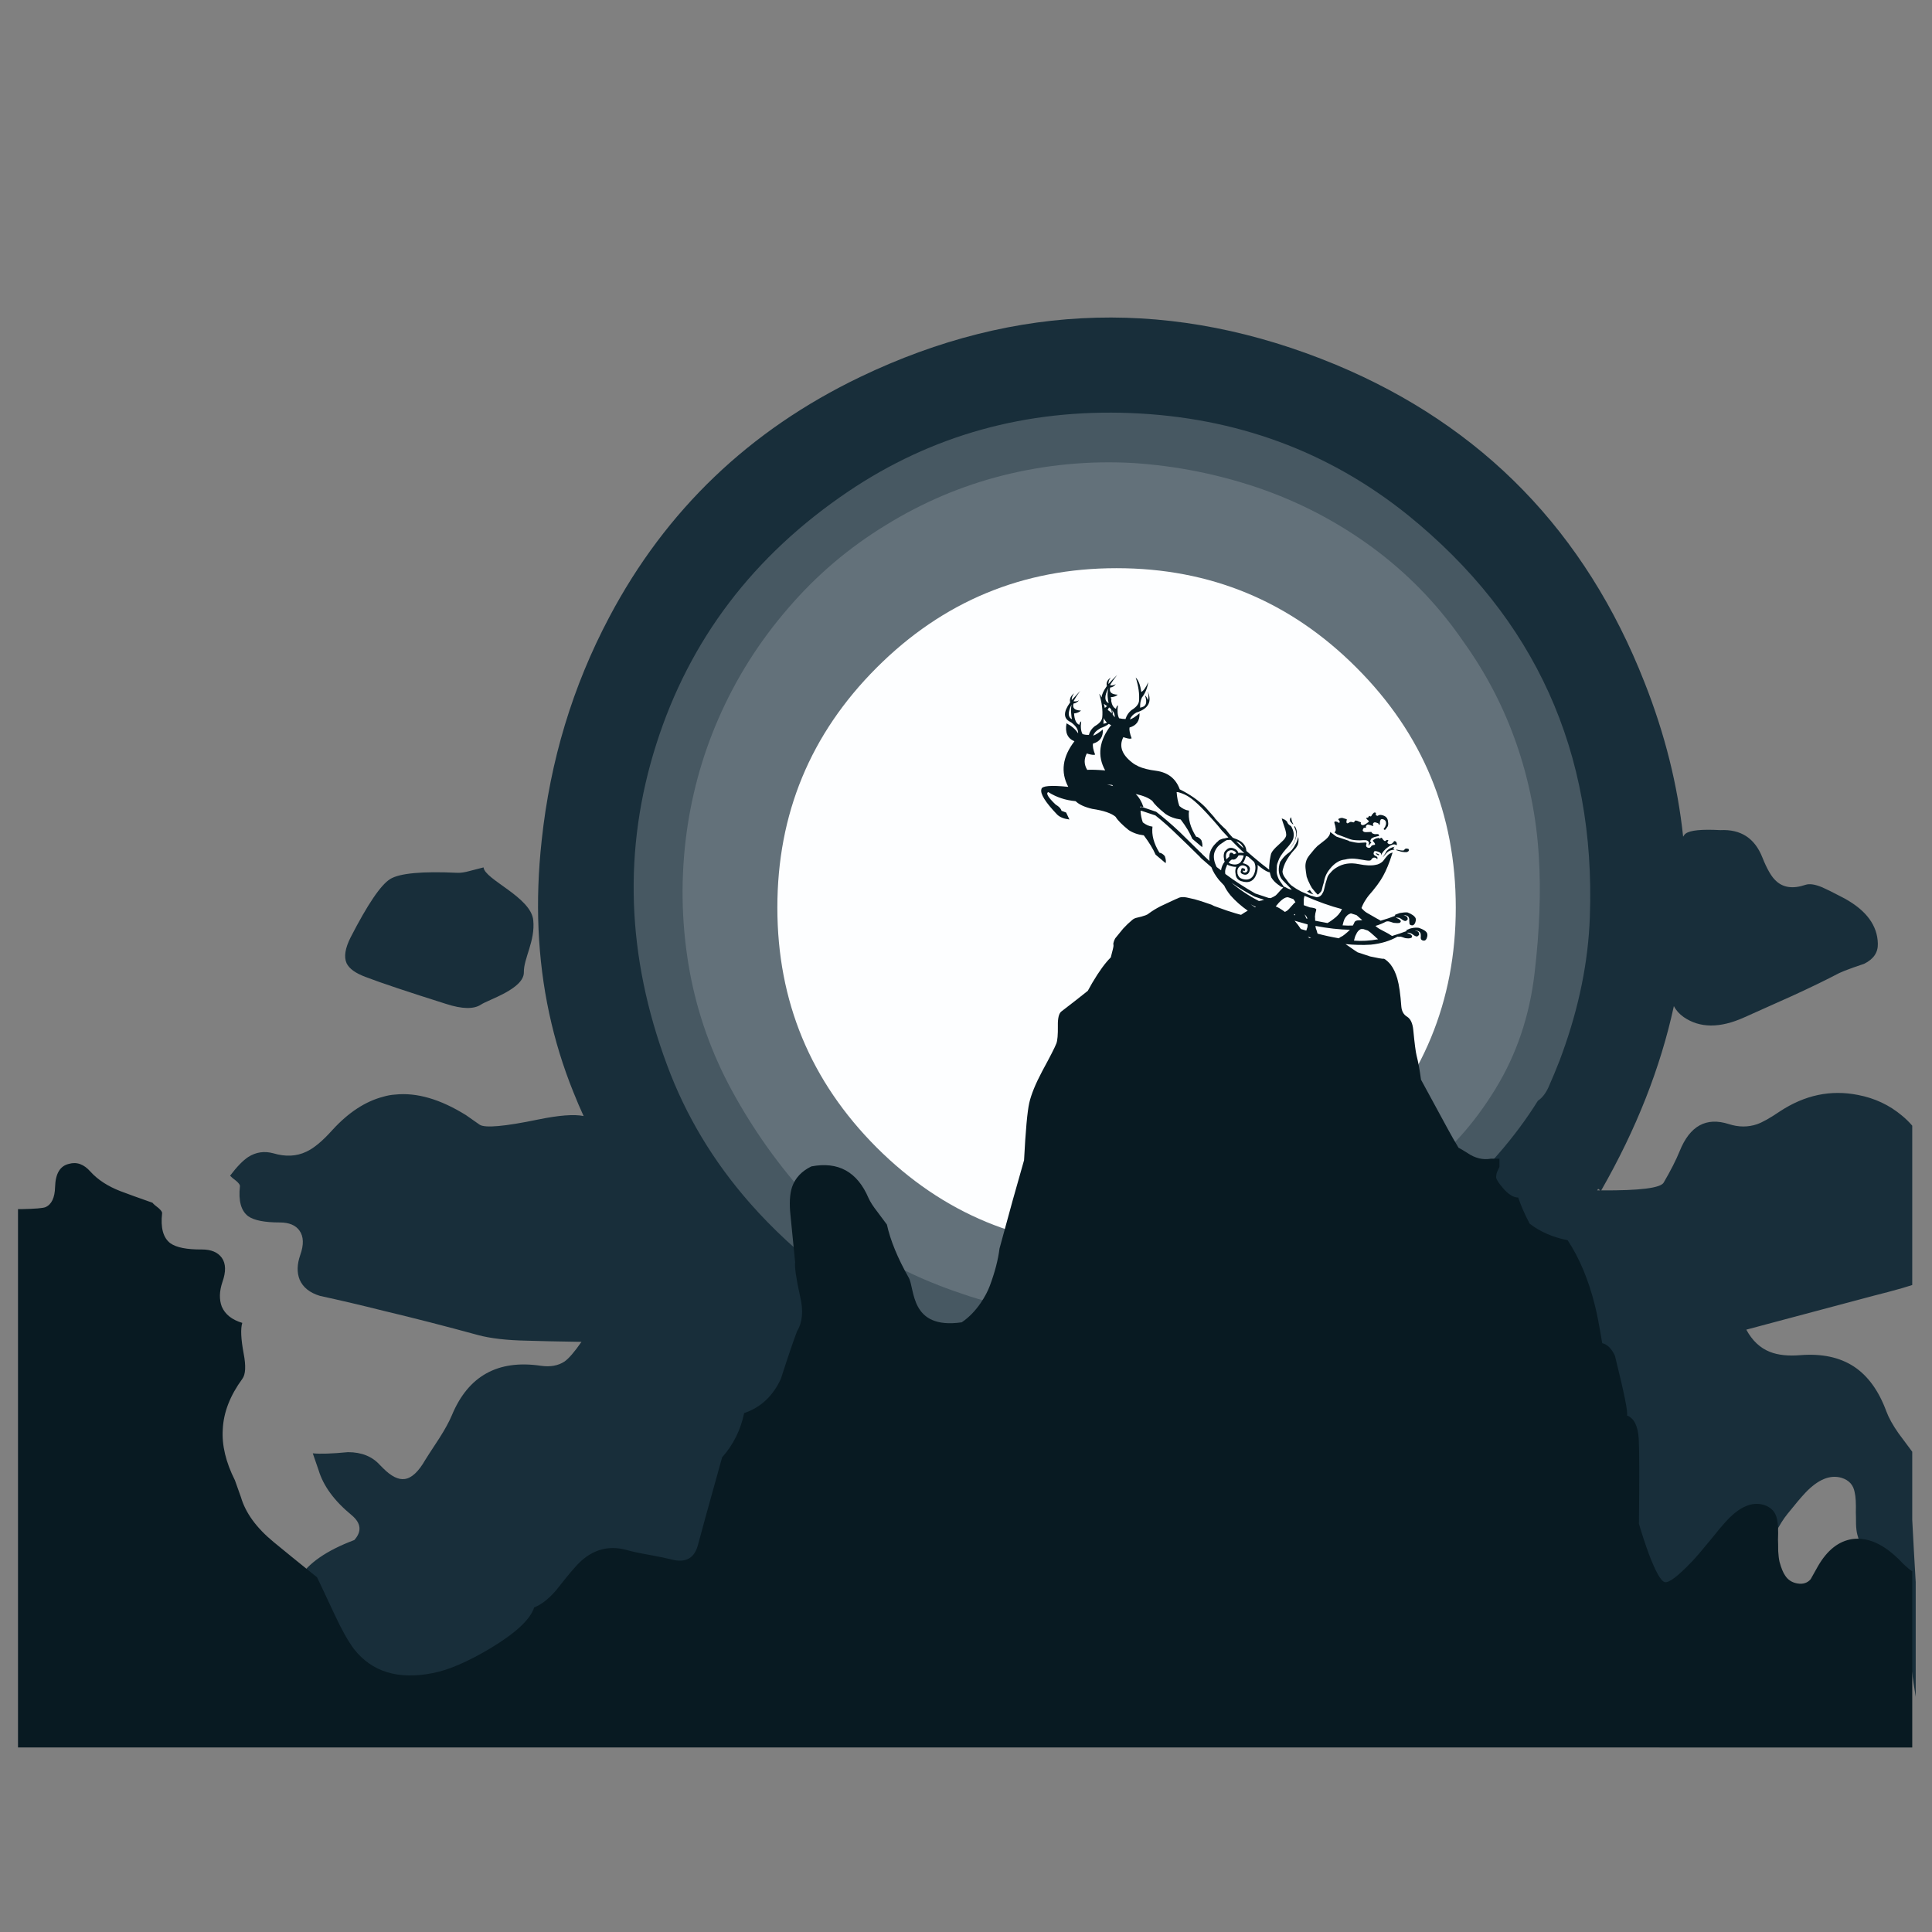 <?xml version="1.0" encoding="utf-8"?>
<!-- Generator: Adobe Illustrator 16.0.0, SVG Export Plug-In . SVG Version: 6.00 Build 0)  -->
<!DOCTYPE svg PUBLIC "-//W3C//DTD SVG 1.1//EN" "http://www.w3.org/Graphics/SVG/1.1/DTD/svg11.dtd">
<svg version="1.1" id="Layer_1" xmlns="http://www.w3.org/2000/svg" xmlns:xlink="http://www.w3.org/1999/xlink" x="0px" y="0px"
	 width="300px" height="300px" viewBox="0 0 300 300" enable-background="new 0 0 300 300" xml:space="preserve">
<rect x="0" y="0" width="300" height="300" fill="#808080" stroke="none"/>
<g>
	<path fill-rule="evenodd" clip-rule="evenodd" fill="#182E3A" d="M275.785,136.79c1.119,1.06,2.649,1.259,4.59,0.6
		c0.62-0.2,1.479-0.07,2.579,0.39c0.641,0.28,1.57,0.74,2.789,1.38c0.24,0.12,0.471,0.239,0.69,0.359c3.38,1.859,5.1,4.2,5.158,7.02
		c0.041,1.36-0.669,2.399-2.128,3.119c-1.261,0.419-2.27,0.78-3.03,1.08c-0.339,0.141-0.62,0.259-0.84,0.359
		c-2.02,1.06-4.449,2.24-7.289,3.54c-3.339,1.5-5.839,2.619-7.499,3.358c-3.739,1.681-6.859,1.66-9.358-0.06
		c-0.681-0.479-1.19-1.05-1.529-1.709c-2.08,9.579-5.839,19.117-11.279,28.615c5.96,0.041,9.188-0.359,9.689-1.199
		c1.099-1.88,1.929-3.51,2.489-4.89c1.579-3.939,4.13-5.339,7.648-4.199c1.5,0.479,2.94,0.49,4.319,0.03
		c0.841-0.28,2.04-0.949,3.6-2.01c3.86-2.54,7.898-3.39,12.119-2.55c2.619,0.499,4.909,1.58,6.868,3.239
		c0.56,0.46,1.081,0.971,1.56,1.529v24.747c-0.519,0.16-1.039,0.32-1.56,0.479c-1.479,0.421-2.979,0.82-4.499,1.2
		c-1.359,0.36-7.93,2.109-19.707,5.25c0.919,1.699,2.139,2.848,3.659,3.448c1.26,0.501,2.839,0.671,4.739,0.512
		c3.34-0.262,6.109,0.329,8.309,1.769c2.181,1.439,3.86,3.76,5.039,6.958c0.38,1.021,1.021,2.172,1.921,3.45
		c0.159,0.2,0.339,0.441,0.539,0.721c0.42,0.559,0.939,1.259,1.56,2.099v10.56c0.16,3.139,0.34,6.368,0.54,9.688v17.788
		c-0.221-1.3-0.439-2.77-0.659-4.41c-1.921-12.857-3.11-15.707-3.57-8.548c-0.52-5.739-1.21-8.679-2.068-8.819
		c-0.841-0.14-1.481-0.551-1.921-1.229c-0.3-0.46-0.58-1.17-0.84-2.13c-0.12-0.439-0.189-1-0.21-1.68c0-0.78-0.01-1.369-0.028-1.77
		c0.038-1.44-0.021-2.49-0.183-3.15c-0.198-1.14-0.879-1.89-2.039-2.249c-1.778-0.521-3.648,0.25-5.609,2.31
		c-0.679,0.72-1.608,1.819-2.788,3.3c-1.241,1.521-2.471,3.929-3.69,7.229c-1.22,3.319-7.429,6.029-18.628,8.13
		c-11.197,2.099-17.597,0.449-19.197-4.95c-1.599-5.398-3.139-12.578-4.618-21.536c-1.479-8.96-2.721-15.009-3.72-18.147
		c-14.638,11.098-31.485,17.757-50.543,19.977c7.56,1.039,14.048,2.311,19.468,3.811c10.199,2.798,17.537,4.528,22.017,5.188
		c-7.22,0.102-22.606,0.61-46.164,1.53c-36.294,1.4-55.042,1.94-56.242,1.62c-0.699-0.181-1.749-0.069-3.149,0.33
		c-1.419,0.38-2.499,4.54-3.239,12.478c-0.781,7.919-2.57,8.179-5.37,0.779c-2.82-7.418-4.839-10.338-6.059-8.758
		c-1.16,1.32-2.109,2.899-2.85,4.74c-1.46,4.099-3.419,7.148-5.879,9.147c-2.699,2.199-5.659,3.59-8.879,4.17
		c-3.239,0.58-9.008,1.01-17.307,1.29s-13.958-2.66-16.978-8.819c-3-6.179-0.17-10.898,8.489-14.158c1.2-1.34,1.06-2.629-0.42-3.869
		c-2.68-2.2-4.39-4.529-5.129-6.988l-0.9-2.609c1.16,0.119,2.979,0.059,5.459-0.181c2.119,0,3.779,0.67,4.979,2.01
		c0.18,0.18,0.35,0.35,0.51,0.51c1.239,1.24,2.35,1.79,3.329,1.649c1.08-0.14,2.15-1.141,3.21-2.999
		c0.14-0.24,0.86-1.35,2.159-3.329c0.88-1.381,1.53-2.57,1.95-3.569c2.539-6.12,7.159-8.68,13.858-7.679
		c1.439,0.199,2.649-0.021,3.629-0.661c0.68-0.479,1.56-1.5,2.64-3.059c-3.859-0.061-6.679-0.121-8.458-0.182
		c-3.12-0.059-5.649-0.35-7.589-0.869c-5.039-1.38-9.948-2.64-14.728-3.779c-3.34-0.84-6.619-1.609-9.839-2.31
		c-1.58-0.48-2.629-1.32-3.149-2.52c-0.44-1.101-0.41-2.37,0.09-3.81c0.579-1.619,0.54-2.891-0.12-3.81
		c-0.601-0.84-1.62-1.26-3.06-1.26c-2.34,0-3.969-0.319-4.889-0.96c-1.12-0.84-1.549-2.399-1.29-4.679
		c0.02-0.181-0.16-0.44-0.54-0.78c-0.48-0.36-0.811-0.641-0.99-0.839c1.04-1.381,1.979-2.351,2.819-2.91
		c1.2-0.761,2.5-0.95,3.899-0.57c1.88,0.56,3.58,0.479,5.099-0.24c1.18-0.539,2.53-1.66,4.05-3.359
		c2.5-2.739,5.139-4.469,7.919-5.188c0.6-0.181,1.21-0.291,1.83-0.331c3.359-0.359,7.039,0.711,11.039,3.209
		c0.419,0.28,1.12,0.771,2.1,1.471c0.84,0.54,3.869,0.27,9.089-0.81c3.219-0.661,5.569-0.841,7.049-0.54
		c-0.56-1.22-1.09-2.459-1.59-3.721c-1.6-3.958-2.85-8.028-3.75-12.208c-1.82-8.458-2.21-17.416-1.17-26.875
		c1.32-12.398,4.819-23.956,10.499-34.675c8.779-16.597,21.767-29.026,38.964-37.285c24.256-11.638,48.883-12.268,73.879-1.89
		c22.776,9.519,38.744,25.958,47.903,49.313c3.159,7.999,5.158,15.988,5.999,23.966c0.119-0.22,0.25-0.379,0.39-0.48
		c0.68-0.52,2.48-0.7,5.398-0.54c3.16-0.16,5.33,1.25,6.51,4.229C274.376,134.95,275.085,136.17,275.785,136.79z M218.224,80.458
		C206.006,70.64,191.787,65.4,175.57,64.74c-16.139-0.64-30.647,3.39-43.524,12.089c-14.599,9.858-24.457,22.836-29.577,38.934
		c-4.319,13.658-4.599,27.526-0.839,41.603c0.7,2.581,1.53,5.18,2.49,7.8c2.879,7.779,7.149,14.878,12.808,21.297
		c3.779,4.319,8.299,8.429,13.558,12.328c0.401,0.3,0.811,0.6,1.23,0.9c11.959,7.719,21.876,10.838,29.755,9.358
		c36.496-2.64,61.782-15.018,75.86-37.135c-0.16-0.28-0.311-0.561-0.449-0.84c0.398-0.02,0.789-0.12,1.169-0.3
		c0.72-0.38,1.319-1.09,1.8-2.13c0.8-1.84,1.529-3.659,2.189-5.46c0.08-0.199,0.15-0.39,0.21-0.569
		c0.64-1.779,1.199-3.528,1.68-5.25c1.399-5.079,2.18-10.078,2.339-14.997C247.189,116.973,237.841,96.336,218.224,80.458z
		 M54.447,145.549c2.64-5.139,4.69-8.159,6.149-9.059c1.48-0.9,4.969-1.22,10.469-0.96c0.5,0.02,1.14-0.08,1.92-0.3
		c1.359-0.359,2.06-0.54,2.1-0.54c0.16,1.88,7.4,4.62,7.72,8.22c0.32,3.219-1.5,5.909-1.46,8.068c0.021,2.581-5.53,4.25-6.65,5.01
		c-1.12,0.74-2.919,0.709-5.399-0.091c-6.019-1.899-10.198-3.299-12.538-4.199c-1.56-0.58-2.54-1.289-2.94-2.129
		C53.377,148.588,53.587,147.249,54.447,145.549z M248.159,184.604c-0.061,0.08-0.109,0.16-0.149,0.239c0.16,0,0.319,0,0.479,0
		C248.369,184.764,248.258,184.684,248.159,184.604z"/>
	<path fill-rule="evenodd" clip-rule="evenodd" fill="#475862" d="M226.502,99.146c-9.558-13.338-22.937-21.837-40.134-25.496
		c-9.199-1.94-18.308-2.03-27.326-0.27c-8.74,1.8-16.788,5.219-24.146,10.258c-7.338,5.039-13.398,11.328-18.177,18.867
		c-4.94,7.859-8.109,16.498-9.509,25.916c-1.68,11.378-0.74,22.047,2.82,32.006c3.42,9.479,9.248,18.417,17.487,26.816
		c1.28,1.3,2.45,2.319,3.51,3.059c1.379,0.94,2.789,1.58,4.229,1.92c-0.02,0.221-0.02,0.48,0,0.78
		c16.217,8.818,34.905,9.389,56.062,1.71c19.638-5.479,33.695-15.658,42.174-30.535l-1.801,2.699c3.2-5.021,5.14-9.039,5.821-12.059
		c0.179-1,0.499-4.029,0.958-9.089C240.03,127.932,236.04,112.403,226.502,99.146z M246.869,142.399
		c-0.24,6.899-1.669,13.958-4.289,21.176c-0.14,0.36-0.28,0.74-0.42,1.141c-0.54,1.381-1.12,2.771-1.74,4.169
		c-0.44,0.94-0.979,1.621-1.619,2.04c-7.119,11.438-18.897,21.647-35.335,30.626c-22.637,11.438-45.144,11.638-67.521,0.6
		c-0.1,0.301-0.24,0.59-0.42,0.87c-2.419-1.58-4.71-3.209-6.869-4.889c-4.639-3.56-8.698-7.319-12.178-11.278
		c-5.7-6.479-9.999-13.639-12.898-21.478c-6.3-16.917-6.86-33.515-1.681-49.793c5.16-16.237,15.098-29.325,29.816-39.264
		C144.714,67.56,159.343,63.5,175.6,64.14c16.356,0.661,30.695,5.939,43.014,15.838C238.391,95.996,247.81,116.802,246.869,142.399z
		"/>
	<path fill-rule="evenodd" clip-rule="evenodd" fill="#63717A" d="M195.276,75.719c6.399,2.179,12.317,5.259,17.759,9.238
		c5.338,3.919,9.918,8.589,13.737,14.008c0.16,0.24,0.319,0.47,0.479,0.69c3.499,4.879,6.229,10.128,8.189,15.747
		c1.979,5.679,3.148,11.549,3.509,17.607c0.34,5.4,0.12,11.429-0.66,18.087c-0.778,6.68-2.819,12.698-6.118,18.058
		c-3.301,5.38-7.149,9.658-11.549,12.839c0.26-0.44,0.54-0.901,0.84-1.38c-0.24-0.181-0.41-0.671-0.511-1.471
		c-0.479-3.539-2.278-7.758-5.398-12.658c5.14-6.319,8.02-12.828,8.639-19.527c0.58-6.718-0.199-13.579-2.34-20.577
		c-2.199-7.02-5.42-13.368-9.658-19.048c-0.44-0.58-0.909-1.109-1.41-1.589c-3.279-3.34-6.959-6.239-11.038-8.699
		c-6.539-3.939-13.589-6.319-21.147-7.139c-7.698-0.74-15.187,0.15-22.466,2.669c-4.979,1.7-9.528,4.16-13.648,7.379
		c-4.279,3.299-7.979,7.149-11.099,11.548c-2.579,3.599-4.619,7.479-6.119,11.638c-1.52,4.12-2.479,8.409-2.879,12.868
		c-0.4,4.58-0.23,9.139,0.51,13.678c0.74,4.379,2.09,8.609,4.049,12.688c1.919,4.08,6.259,8.919,13.018,14.519
		c6.719,5.599,13.999,9.688,21.837,12.268c10.678,7.799,15.798,12.118,15.357,12.959c0.32,0.119,1.09,0.2,2.311,0.239
		c1.18,0.02-1.68,0.391-8.579,1.109c-6.939,0.681-13.729-0.049-20.367-2.189c-6.639-2.159-11.929-4.648-15.868-7.468
		c-3.939-2.841-6.969-5.41-9.089-7.709c-4.639-5.1-8.608-10.68-11.908-16.738c-3.16-5.8-5.34-11.928-6.539-18.388
		c-1.24-6.779-1.46-13.598-0.66-20.457c0.78-6.599,2.48-12.908,5.1-18.927c2.739-6.279,6.358-12.008,10.858-17.188
		c4.359-5.079,9.389-9.358,15.088-12.837c5.719-3.54,11.789-6.119,18.207-7.739c6.68-1.679,13.478-2.32,20.397-1.92
		C182.668,72.35,189.058,73.62,195.276,75.719z"/>
	<path fill-rule="evenodd" clip-rule="evenodd" fill="#FDFEFF" d="M226.052,140.929c0,14.538-5.139,26.956-15.417,37.255
		c-10.278,10.277-22.696,15.417-37.255,15.417c-14.539,0-26.957-5.14-37.254-15.417c-10.279-10.3-15.418-22.718-15.418-37.255
		c0-14.558,5.139-26.976,15.418-37.254c10.297-10.299,22.715-15.448,37.254-15.448c14.559,0,26.977,5.149,37.255,15.448
		C220.913,113.953,226.052,126.372,226.052,140.929z"/>
	<path fill-rule="evenodd" clip-rule="evenodd" fill="#081A22" d="M200.946,128.362l0.09-0.09c0.22,0.28,0.329,0.64,0.329,1.08
		c0,0.26-0.069,0.59-0.209,0.991c-0.18,0.519-0.49,1.019-0.931,1.499c0.44-0.56,0.73-1.04,0.87-1.44
		c0.1-0.339,0.16-0.609,0.18-0.809c0.021-0.26-0.04-0.56-0.18-0.9C201.036,128.571,200.986,128.461,200.946,128.362z
		 M200.406,128.241c0,0.021,0.02,0.03,0.06,0.03c0.42,0.679,0.529,1.35,0.331,2.009c-0.142,0.4-0.531,0.94-1.171,1.62
		c-0.6,0.701-0.979,1.3-1.139,1.8c-0.141,0.36-0.211,0.59-0.211,0.69c0,0.08-0.011,0.409-0.03,0.989c0,0.261,0.081,0.581,0.241,0.96
		c0.078,0.22,0.329,0.61,0.749,1.17c0.04,0.08,0.1,0.149,0.181,0.209c0.04,0,0.068,0,0.089,0c0.02,0,0.08,0.03,0.18,0.091
		c0.161,0.1,0.321,0.179,0.481,0.239l0.419,0.121c-0.14-0.181-0.37-0.43-0.69-0.75c-0.619-0.6-0.96-0.979-1.019-1.139
		c-0.38-0.7-0.411-1.52-0.091-2.46c0-0.02,0.021-0.05,0.061-0.09c0.06-0.039,0.109-0.109,0.149-0.209
		c0.359-0.48,0.75-0.86,1.171-1.14c0.279-0.2,0.539-0.5,0.779-0.9c0.239-0.379,0.41-0.729,0.51-1.05
		c0.06-0.18,0.099-0.33,0.119-0.45c0.02,0.02,0.03,0.041,0.03,0.061c0.061,0.4,0.03,0.779-0.09,1.139
		c-0.039,0.101-0.14,0.27-0.3,0.51c-0.14,0.16-0.36,0.409-0.66,0.75c-0.6,0.78-1,1.471-1.2,2.07c-0.139,0.42-0.209,0.69-0.209,0.811
		c0,0.339,0.179,0.729,0.539,1.169c0.101,0.12,0.26,0.34,0.481,0.659c0.219,0.241,0.448,0.431,0.688,0.57
		c0.181,0.121,0.33,0.221,0.45,0.3c0.279,0.16,0.53,0.301,0.75,0.42c0.021,0,0.23,0.09,0.63,0.27c0.101,0.06,0.36,0.17,0.78,0.33
		c0.04,0.02,0.079,0.04,0.12,0.06h0.089c0.181,0.041,0.421,0.11,0.721,0.21c0.34,0.02,0.62-0.109,0.84-0.39
		c0.08-0.14,0.16-0.28,0.24-0.42l0.09-0.239c0.06-0.221,0.14-0.551,0.24-0.991c0.139-0.46,0.24-0.79,0.299-0.99
		c0.08-0.26,0.251-0.521,0.511-0.78c0.26-0.32,0.58-0.59,0.96-0.81c0.979-0.6,2.109-0.769,3.39-0.51c1.1,0.22,1.97,0.26,2.609,0.121
		c0.439-0.06,0.829-0.25,1.169-0.571c0.281-0.379,0.501-0.66,0.661-0.839c0.22-0.26,0.499-0.431,0.84-0.51l-0.421,1.26
		c-0.439,1.219-0.919,2.229-1.439,3.029c-0.32,0.499-0.72,1.039-1.199,1.62c-0.521,0.58-0.891,1.049-1.109,1.409
		c-0.262,0.38-0.481,0.811-0.66,1.29c0.039,0.08,0.11,0.16,0.209,0.24c0.221,0.24,0.479,0.439,0.78,0.6
		c0.24,0.14,0.709,0.41,1.409,0.81c0.24,0.12,0.431,0.23,0.57,0.33c0.76-0.22,1.53-0.479,2.31-0.779
		c-0.04-0.02-0.079-0.041-0.119-0.061v-0.03c0.02-0.04,0.119-0.09,0.299-0.15c0.2-0.08,0.371-0.14,0.51-0.18
		c0.44-0.08,0.83-0.11,1.17-0.09c0.681,0.261,1.101,0.561,1.261,0.9c0.06,0.16,0.049,0.36-0.03,0.6c-0.04,0.161-0.09,0.26-0.15,0.3
		c-0.119,0.201-0.299,0.26-0.54,0.18c-0.14-0.04-0.219-0.129-0.239-0.27c0-0.08-0.01-0.23-0.03-0.45c0.021-0.18,0-0.331-0.061-0.45
		c-0.04-0.141-0.169-0.25-0.39-0.33c-0.12-0.041-0.21-0.05-0.27-0.031c-0.021,0.02-0.069,0.031-0.15,0.031l0.091,0.03
		c0.06-0.02,0.1-0.02,0.119,0c0.261,0.08,0.39,0.2,0.39,0.36c0.041,0.06,0.051,0.13,0.031,0.21c-0.16,0.219-0.32,0.3-0.48,0.239
		c-0.18-0.059-0.341-0.149-0.48-0.27c-0.16-0.12-0.279-0.189-0.359-0.209c-0.08-0.02-0.16-0.029-0.24-0.029
		c-0.1-0.02-0.17-0.03-0.21-0.03l-0.06,0.03c0.34,0.139,0.56,0.27,0.659,0.389c0.08,0.061,0.111,0.14,0.09,0.24
		c-0.04,0.101-0.13,0.17-0.27,0.209c-0.16,0.02-0.439,0.011-0.839-0.029l-0.541-0.18c-0.08-0.02-0.189-0.04-0.33-0.06
		c-0.14,0.02-0.22,0.029-0.238,0.029h-0.031c-0.52,0.28-1.08,0.51-1.68,0.69c0.2,0.18,0.4,0.33,0.6,0.45
		c0.239,0.12,0.71,0.37,1.41,0.75c0.26,0.161,0.451,0.28,0.569,0.359c0.74-0.22,1.51-0.479,2.311-0.779
		c-0.061-0.02-0.101-0.051-0.12-0.09v-0.03c0.02-0.02,0.12-0.061,0.3-0.121c0.2-0.1,0.37-0.159,0.509-0.179
		c0.441-0.101,0.831-0.121,1.171-0.061c0.7,0.24,1.12,0.511,1.26,0.811c0.08,0.2,0.08,0.42,0,0.66c-0.041,0.159-0.09,0.27-0.15,0.33
		c-0.119,0.18-0.299,0.229-0.539,0.149c-0.16-0.06-0.251-0.16-0.271-0.3c-0.021-0.04-0.021-0.169,0-0.39
		c0-0.22-0.021-0.37-0.06-0.449c-0.081-0.16-0.21-0.271-0.391-0.33c-0.14-0.041-0.239-0.061-0.3-0.061c-0.04,0-0.09,0-0.149,0
		l0.06,0.03c0.1,0,0.16,0.011,0.181,0.031c0.238,0.079,0.359,0.2,0.359,0.36c0.061,0.079,0.069,0.149,0.03,0.209
		c-0.142,0.24-0.301,0.33-0.48,0.27c-0.18-0.06-0.35-0.16-0.509-0.3c-0.141-0.101-0.252-0.159-0.331-0.179
		c-0.08-0.04-0.17-0.061-0.271-0.061c-0.079-0.04-0.139-0.05-0.179-0.03l-0.09,0.03c0.38,0.139,0.608,0.26,0.689,0.36
		c0.079,0.1,0.1,0.189,0.061,0.27c-0.04,0.119-0.121,0.179-0.24,0.179c-0.16,0.06-0.431,0.06-0.811,0l-0.54-0.179
		c-0.08-0.041-0.2-0.05-0.359-0.03c-0.141,0-0.221,0-0.24,0l-0.03-0.031c-1.18,0.68-2.569,1.101-4.17,1.26
		c-1.246,0.079-2.557,0.049-3.93-0.09c0.075,0.048,0.15,0.098,0.226,0.149c1.039,0.724,1.589,1.099,1.649,1.125
		c0.067,0.03,0.718,0.245,1.95,0.645c1.195,0.251,1.84,0.37,1.936,0.36c0.078,0,0.14,0,0.18,0c0.06,0,0.11,0.02,0.15,0.06
		c0.02,0,0.04,0.01,0.06,0.03c0.249,0.174,0.479,0.379,0.689,0.615c0.056,0.063,0.109,0.128,0.165,0.195
		c0.437,0.564,0.781,1.284,1.035,2.16c0.006,0.02,0.011,0.04,0.015,0.061c0.272,0.941,0.478,2.37,0.615,4.289
		c0.06,0.74,0.359,1.27,0.9,1.591c0.539,0.34,0.859,1.028,0.958,2.069c0.201,2.079,0.37,3.399,0.512,3.96
		c0.26,0.998,0.489,2.249,0.689,3.749l4.139,7.618c0.54,1,1.1,1.98,1.68,2.94c0.44,0.239,0.909,0.52,1.411,0.839
		c1.178,0.8,2.389,1.09,3.629,0.87h1.319v1.29c-0.2,0.439-0.32,0.69-0.36,0.75c-0.099,0.279-0.149,0.56-0.149,0.84
		c0,0.3,0.35,0.86,1.05,1.68c0.841,0.979,1.63,1.47,2.37,1.47c0.42,1.24,1.01,2.59,1.771,4.049c1.619,1.26,3.588,2.12,5.908,2.58
		c1.859,2.819,3.279,6.229,4.26,10.229c0.279,1.079,0.649,3,1.11,5.758c0.818,0.201,1.479,0.861,1.979,1.981
		c1.44,5.778,2.06,8.858,1.86,9.238c1.1,0.42,1.709,1.63,1.829,3.63c0.1,1.999,0.11,6.379,0.029,13.138c0,0.021,0,0.04,0,0.06
		c0.48,1.62,0.99,3.17,1.53,4.65c1.061,2.799,1.89,4.269,2.49,4.408c0.64,0.142,2.019-0.899,4.139-3.119
		c0.642-0.66,1.581-1.75,2.819-3.27c1.181-1.48,2.11-2.58,2.79-3.299c1.96-2.06,3.829-2.83,5.609-2.311
		c1.159,0.359,1.851,1.109,2.07,2.25c0.159,0.66,0.209,1.71,0.149,3.149c0.021,0.4,0.03,0.989,0.03,1.771
		c0.039,0.679,0.11,1.238,0.209,1.68c0.261,0.959,0.551,1.669,0.871,2.129c0.439,0.68,1.079,1.09,1.92,1.229
		c0.859,0.14,1.538-0.079,2.039-0.659c0.479-0.841,0.849-1.5,1.11-1.98c1.439-2.519,3.229-3.939,5.368-4.26
		c2.141-0.28,4.311,0.551,6.51,2.491c0.359,0.3,0.839,0.77,1.439,1.409c0.501,0.479,0.949,0.851,1.35,1.109v27.356H2.795v-83.598
		c0.3,0,0.529,0,0.69,0c1.959-0.041,3.149-0.14,3.569-0.3c0.96-0.42,1.459-1.471,1.5-3.15c0.06-2.06,0.77-3.249,2.13-3.569
		c1.22-0.359,2.339,0.04,3.36,1.2c1.139,1.26,2.689,2.27,4.649,3.03c1.1,0.42,2.759,1.019,4.979,1.799
		c0.16,0.2,0.479,0.48,0.96,0.841c0.379,0.34,0.559,0.6,0.54,0.779c-0.26,2.279,0.17,3.839,1.29,4.679
		c0.94,0.659,2.569,0.98,4.889,0.96c1.439,0,2.469,0.43,3.089,1.29c0.64,0.9,0.67,2.159,0.09,3.779
		c-0.48,1.44-0.51,2.709-0.09,3.811c0.52,1.199,1.58,2.039,3.18,2.519c-0.28,0.899-0.21,2.479,0.21,4.739
		c0.38,1.961,0.31,3.28-0.21,3.96c-1.9,2.6-2.91,5.209-3.029,7.828c-0.16,2.459,0.47,5.1,1.889,7.919l0.93,2.609
		c0.72,2.46,2.419,4.79,5.099,6.989c1.5,1.24,3.739,3.061,6.719,5.459c0.28,0.56,1.19,2.49,2.729,5.79c1.08,2.319,2.08,4.1,3,5.339
		c2.779,3.56,6.859,4.81,12.238,3.749c2.48-0.479,5.489-1.779,9.029-3.899c3.899-2.359,6.139-4.459,6.719-6.299
		c1.12-0.439,2.25-1.32,3.39-2.64c1.24-1.579,2.189-2.739,2.85-3.479c2.339-2.759,5.099-3.679,8.279-2.759
		c0.759,0.219,1.889,0.459,3.389,0.72c1.519,0.279,2.629,0.509,3.33,0.689c1.18,0.319,2.12,0.271,2.819-0.15
		c0.68-0.38,1.16-1.149,1.439-2.31c0.16-0.66,1.39-5.119,3.69-13.378c1.739-1.959,2.879-4.249,3.419-6.869
		c2.56-0.86,4.459-2.63,5.7-5.309c1.06-3.3,1.899-5.769,2.519-7.409c0.84-1.379,1-3.17,0.481-5.369
		c-0.621-2.8-0.88-4.579-0.781-5.34c-0.479-4.778-0.719-7.198-0.719-7.259c-0.201-1.84-0.12-3.31,0.24-4.409
		c0.479-1.398,1.48-2.47,3-3.21c4.179-0.8,7.139,0.841,8.878,4.919c0.26,0.581,0.71,1.28,1.35,2.101c0.34,0.44,0.839,1.11,1.5,2.01
		c0.539,2.46,1.67,5.209,3.39,8.249c0.98,1.699,0.145,8.099,8.228,6.93c2.417-1.615,3.859-4.33,4.34-5.611
		c0.801-2.138,1.311-4.089,1.529-5.849c1.44-5.338,2.71-9.908,3.81-13.708c0.24-4.619,0.511-7.588,0.81-8.907
		c0.301-1.32,0.971-2.96,2.01-4.92c1.24-2.279,1.971-3.71,2.19-4.29c0.18-0.439,0.26-1.369,0.24-2.789
		c-0.021-1.16,0.16-1.891,0.539-2.189c1.8-1.38,3.17-2.45,4.109-3.21c0.24-0.42,0.47-0.83,0.69-1.23
		c1.061-1.799,2.019-3.118,2.879-3.959c0.3-1.12,0.441-1.729,0.421-1.829c-0.04-0.22-0.03-0.4,0.03-0.541
		c0.039-0.179,0.08-0.29,0.119-0.329c0.04-0.12,0.09-0.221,0.15-0.3c0.46-0.58,0.86-1.069,1.199-1.47
		c0.46-0.5,0.921-0.939,1.38-1.32c0.2-0.18,0.43-0.3,0.69-0.36c0.56-0.12,1.029-0.25,1.409-0.39c0.221-0.08,0.41-0.189,0.57-0.33
		c0.48-0.36,1.07-0.72,1.771-1.08c0.139-0.06,0.759-0.35,1.858-0.87c0.08-0.04,0.211-0.101,0.391-0.18
		c0.199-0.08,0.34-0.14,0.421-0.179c0.219-0.121,0.448-0.181,0.688-0.181c0.221-0.02,0.46,0,0.72,0.06
		c0.32,0.061,0.721,0.151,1.2,0.27c0.478,0.117,1.349,0.397,2.609,0.84c0.024,0.009,0.044,0.019,0.062,0.031
		c0.091,0.055,0.211,0.114,0.359,0.179c0.279,0.101,0.7,0.25,1.26,0.45c0.28,0.118,0.96,0.343,2.039,0.675
		c0.21,0.065,0.405,0.121,0.585,0.165c0.025,0.015,0.061,0.024,0.105,0.03c0.044,0.01,0.089,0.02,0.135,0.03l0.06,0.015
		c0.355-0.24,0.7-0.455,1.035-0.644c-1.037-0.726-1.927-1.515-2.67-2.37c-0.44-0.54-0.771-1.05-0.989-1.529
		c-0.28-0.3-0.551-0.59-0.811-0.87c-0.56-0.701-0.949-1.36-1.17-1.98c-0.519-0.439-1.06-0.911-1.618-1.41
		c-0.062-0.08-0.121-0.15-0.182-0.21c-1.419-1.399-2.509-2.46-3.269-3.179c-1.3-1.28-2.51-2.36-3.631-3.24l-2.158-0.72
		c-0.021-0.02-0.05-0.01-0.091,0.03c-0.021,0-0.04-0.01-0.061-0.03c0.04,0.661,0.161,1.26,0.359,1.8
		c0.481,0.379,0.98,0.6,1.501,0.66c-0.16,1.279,0.2,2.629,1.08,4.049c0.3,0.04,0.58,0.22,0.84,0.54c0.159,0.479,0.2,0.84,0.12,1.08
		l-1.56-1.319c-0.381-0.88-0.99-1.88-1.83-3c-0.88-0.1-1.66-0.37-2.34-0.81c-1.039-0.84-1.72-1.529-2.04-2.07
		c-0.659-0.559-1.868-0.97-3.629-1.229c-1.181-0.28-2.03-0.669-2.549-1.17l-0.061-0.029c-1.54-0.141-2.93-0.601-4.17-1.38
		l-0.03-0.029c-0.438,0.159-0.06,0.809,1.14,1.949c0.521,0.3,0.82,0.62,0.9,0.959l0.72,0.27l0.51,1.08
		c-0.84-0.1-1.469-0.35-1.89-0.75c-1.859-1.939-2.68-3.259-2.459-3.959c0.061-0.52,1.449-0.64,4.169-0.36
		c-1.22-2.299-0.899-4.659,0.96-7.079c-1.079-0.439-1.489-1.369-1.23-2.789c0.8,0.419,1.401,0.939,1.801,1.56
		c0.04-0.56-0.311-1.121-1.051-1.68c-0.079-0.04-0.15-0.08-0.209-0.12c-1.041-0.541-1.041-1.53,0-2.97h0.029v-0.03
		c-0.14-0.521,0.061-0.99,0.6-1.41c-0.26,0.36-0.379,0.709-0.359,1.05c0.38-0.42,0.82-0.9,1.319-1.44
		c-0.439,0.6-0.79,1.14-1.049,1.62c0.3,0.06,0.59,0.01,0.869-0.15c-0.239,0.28-0.529,0.45-0.869,0.51
		c-0.2,0.699,0.189,1.059,1.169,1.079c-0.239,0.241-0.6,0.39-1.08,0.45c0.061,0.98,0.33,1.57,0.811,1.77
		c0.061-0.3,0.16-0.48,0.3-0.54c-0.12,0.859-0.05,1.52,0.21,1.979c0.339,0.1,0.671,0.14,0.99,0.12v-0.03
		c0.14-0.52,0.44-0.959,0.9-1.319c0.719-0.4,1.108-0.86,1.169-1.38c0.1-1.1-0.061-2.319-0.48-3.659
		c0.141,0.14,0.261,0.33,0.361,0.57c0.059-0.46,0.31-1.01,0.75-1.65l0.059-0.06l0.03-0.06c-0.14-0.5,0.061-0.939,0.6-1.32
		c-0.26,0.319-0.379,0.66-0.359,1.02c0.359-0.42,0.811-0.89,1.351-1.41c-0.46,0.58-0.831,1.11-1.11,1.589
		c0.319,0.06,0.62,0,0.899-0.18c-0.22,0.319-0.511,0.5-0.87,0.54c-0.2,0.7,0.19,1.07,1.17,1.109c-0.259,0.24-0.62,0.371-1.08,0.39
		c0.04,0.14,0.062,0.27,0.062,0.39c0.019-0.059,0.039-0.14,0.059-0.239c-0.02,0.139-0.04,0.28-0.059,0.419
		c0.119,0.661,0.369,1.07,0.75,1.231c0.059-0.301,0.159-0.481,0.3-0.541c-0.12,0.86-0.062,1.53,0.179,2.009
		c0.34,0.081,0.68,0.12,1.021,0.12c-0.021-0.02-0.021-0.04,0-0.06c0.16-0.521,0.46-0.96,0.899-1.32c0.699-0.42,1.09-0.88,1.17-1.38
		c0.101-1.1-0.07-2.33-0.51-3.689c0.42,0.4,0.71,1.15,0.87,2.25c0.359-0.2,0.72-0.71,1.08-1.53c-0.141,0.939-0.47,1.74-0.99,2.399
		c-0.201,0.42-0.29,0.93-0.27,1.529c-0.021-0.02-0.04-0.02-0.061,0l0.03,0.03c0.94-0.1,1.199-0.73,0.78-1.89
		c0.18,0.12,0.329,0.36,0.449,0.72c0.141-0.4,0.131-0.86-0.03-1.38c0.7,1.58,0.161,2.67-1.619,3.27c-0.061,0-0.13,0.03-0.211,0.09
		c-0.459,0.26-0.77,0.6-0.93,1.02c0.381-0.1,0.88-0.42,1.5-0.96c0.04,1.18-0.479,1.919-1.56,2.219c-0.06,0.38,0.05,0.94,0.33,1.68
		c-0.159,0.1-0.49,0.071-0.99-0.09c-0.1-0.02-0.199-0.05-0.3-0.09c-0.74,1.46-0.18,2.85,1.68,4.17c0.1,0.06,0.191,0.109,0.27,0.149
		c0.14,0.06,0.271,0.13,0.391,0.21c0.699,0.32,1.62,0.55,2.759,0.69c1.84,0.259,3.061,1.22,3.66,2.879
		c1.619,0.8,2.959,1.741,4.02,2.82c0.181,0.219,0.64,0.739,1.379,1.56c0.021,0.02,0.03,0.049,0.03,0.09
		c0.621,0.699,1.201,1.289,1.74,1.77c0.279,0.399,0.641,0.83,1.08,1.289c0.101,0.02,0.18,0.05,0.239,0.09
		c1.181,0.38,1.8,1.03,1.86,1.95c0.34,0.28,0.699,0.589,1.079,0.929c0.882,0.76,1.7,1.42,2.46,1.979c0-0.039,0-0.089,0-0.15
		c-0.021-0.18,0.01-0.609,0.091-1.289c0.099-0.581,0.17-0.93,0.21-1.05c0.14-0.36,0.529-0.821,1.169-1.38
		c0.321-0.3,0.551-0.52,0.69-0.66c0.221-0.22,0.37-0.44,0.449-0.66c0.101-0.26,0-0.8-0.299-1.62c-0.24-0.7-0.36-1.08-0.36-1.14
		c0.04,0,0.1,0.02,0.18,0.06c0.261,0.081,0.479,0.23,0.659,0.451C199.926,127.851,200.105,128.061,200.406,128.241z
		 M200.316,127.491c-0.021-0.14-0.021-0.24,0-0.3l0.06-0.149c0.04-0.081,0.08-0.121,0.12-0.121c0.04,0.46,0.159,0.82,0.359,1.08
		l-0.18-0.06c-0.079-0.101-0.18-0.22-0.3-0.36C200.356,127.541,200.336,127.511,200.316,127.491z M194.737,133.85
		c-0.28-0.239-0.58-0.509-0.9-0.81c-0.04-0.02-0.09-0.04-0.15-0.06c-0.079-0.02-0.149-0.04-0.21-0.06
		c-0.039,0.12-0.079,0.241-0.12,0.36c-0.099,0.3-0.229,0.55-0.39,0.75c0.101,0.02,0.21,0.05,0.33,0.09
		c0.42,0.14,0.681,0.359,0.779,0.66c0.021,0.14,0,0.31-0.059,0.51c-0.04,0.14-0.12,0.27-0.24,0.39c-0.2,0.16-0.44,0.19-0.721,0.09
		c-0.259-0.08-0.399-0.209-0.419-0.391l0.149-0.509c0.04-0.08,0.149-0.09,0.33-0.03c0.1,0.02,0.169,0.07,0.209,0.15
		c0.021,0.079,0.021,0.13,0,0.15c-0.02,0.04-0.05,0.08-0.089,0.12c-0.061,0.02-0.13-0.02-0.21-0.12c-0.04,0.06-0.051,0.12-0.03,0.18
		c0.02,0.079,0.07,0.129,0.15,0.149c0.139,0.04,0.28,0.02,0.419-0.06c0.08-0.08,0.131-0.149,0.15-0.21
		c0.04-0.121,0.03-0.25-0.03-0.39c-0.04-0.16-0.2-0.29-0.479-0.391c-0.28-0.1-0.54-0.04-0.78,0.18c-0.099,0.1-0.18,0.22-0.239,0.361
		c-0.06,0.18-0.07,0.409-0.031,0.689c0.101,0.419,0.332,0.689,0.691,0.81c0.659,0.22,1.179,0.139,1.559-0.24
		c0.161-0.16,0.29-0.38,0.391-0.66c0.14-0.4,0.179-0.791,0.12-1.17C194.877,134.17,194.816,133.991,194.737,133.85z M195.127,135.65
		c-0.399,1.18-1.2,1.57-2.4,1.169c-0.539-0.179-0.829-0.56-0.869-1.14c-0.061-0.301-0.051-0.581,0.03-0.84
		c0.04-0.101,0.068-0.18,0.089-0.24c-0.3,0.02-0.649-0.04-1.049-0.18c-0.14-0.04-0.261-0.1-0.359-0.179
		c-0.081,0.179-0.16,0.379-0.241,0.6c-0.1,0.28-0.119,0.57-0.061,0.87c1.421,1.06,2.971,2.069,4.65,3.029l2.07,0.69l0.329,0.031
		c0.319-0.141,0.58-0.28,0.78-0.42c0.079-0.06,0.329-0.33,0.75-0.81c0.199-0.2,0.34-0.34,0.42-0.419l-0.42-0.15v-0.03
		c-0.061-0.04-0.19-0.13-0.391-0.27c-0.44-0.32-0.79-0.689-1.05-1.11c-0.08-0.2-0.15-0.43-0.209-0.689
		c-0.021-0.061-0.03-0.101-0.03-0.12c-0.101,0-0.19-0.02-0.271-0.061c-0.359-0.119-0.899-0.479-1.619-1.079
		C195.338,134.68,195.286,135.13,195.127,135.65z M203.646,132.411c0.32-0.419,0.63-0.769,0.929-1.05
		c0.562-0.44,0.98-0.77,1.261-0.99c0.48-0.4,0.72-0.8,0.72-1.2c0.021,0.04,0.16,0.15,0.421,0.33c0.299,0.24,0.489,0.38,0.569,0.42
		l1.89,0.63c0.039,0.061,0.09,0.09,0.15,0.09c0.659,0.16,1.14,0.239,1.439,0.239l1.051-0.06c0.079,0.02,0.119,0.071,0.119,0.15
		c0,0.02-0.021,0.1-0.061,0.24c-0.039,0.199,0.051,0.34,0.271,0.42c0.181,0.06,0.32,0.031,0.42-0.09
		c0.08-0.081,0.12-0.141,0.12-0.18c0.06-0.06,0.169-0.11,0.329-0.15c0.142,0,0.221-0.03,0.24-0.09c0.021-0.08-0.04-0.2-0.179-0.36
		c-0.12-0.1-0.171-0.19-0.15-0.27c0.021-0.041,0.181-0.139,0.479-0.3c0.159-0.02,0.301-0.05,0.42-0.09c0,0.041,0.03,0.07,0.09,0.09
		c0.101,0.04,0.171,0.02,0.21-0.061c0.02,0,0.029-0.01,0.029-0.03c0.021-0.02,0.051-0.02,0.091,0c0.08,0.02,0.171,0.121,0.27,0.3
		c0.121,0.121,0.19,0.18,0.211,0.18c0.08,0.041,0.149,0.02,0.209-0.06c0.102-0.08,0.221-0.101,0.36-0.06c0,0.02,0.01,0.04,0.03,0.06
		c-0.021,0.04-0.07,0.12-0.15,0.24c-0.02,0.12,0.06,0.22,0.241,0.3c0.219,0.06,0.418,0,0.599-0.181
		c0.101-0.1,0.159-0.179,0.18-0.239c0.061-0.041,0.11-0.05,0.15-0.03c0.2,0.06,0.3,0.229,0.3,0.509c0,0.06-0.01,0.11-0.03,0.15
		c-0.02-0.04-0.089-0.08-0.209-0.121c-0.3-0.1-0.69,0.041-1.171,0.42c-0.479,0.34-0.839,0.77-1.08,1.29
		c0.041-0.121,0.051-0.22,0.03-0.3c-0.06-0.121-0.24-0.23-0.54-0.331c-0.239-0.08-0.409-0.089-0.509-0.03
		c-0.02,0.061-0.05,0.13-0.091,0.21c-0.06,0.22,0.041,0.39,0.301,0.51c0.14,0.06,0.219,0.11,0.239,0.15
		c0.06,0.08,0.07,0.18,0.03,0.3v0.06c-0.04-0.02-0.07-0.04-0.09-0.06c-0.02-0.079-0.069-0.129-0.15-0.149
		c-0.239-0.101-0.439-0.06-0.599,0.121c-0.041,0.039-0.081,0.1-0.121,0.179c-0.061,0.06-0.11,0.09-0.15,0.09
		c-0.119,0.06-0.499,0.03-1.14-0.09c-0.72-0.121-1.149-0.179-1.289-0.179c-0.5-0.041-0.98,0-1.439,0.12
		c-0.48,0.06-0.86,0.18-1.141,0.359c-0.44,0.24-0.85,0.6-1.23,1.08c-0.359,0.441-0.609,0.87-0.749,1.291
		c0,0.02-0.04,0.149-0.12,0.389c-0.04,0.24-0.08,0.421-0.12,0.541c-0.079,0.22-0.17,0.56-0.27,1.02l-0.061,0.18
		c-0.06,0.139-0.14,0.24-0.24,0.3c-0.1,0.139-0.219,0.24-0.36,0.3c-0.059-0.08-0.189-0.22-0.39-0.42
		c-0.219-0.259-0.398-0.48-0.54-0.66v-0.03c-0.099-0.16-0.16-0.26-0.18-0.3c-0.22-0.44-0.34-0.69-0.359-0.75
		c-0.12-0.299-0.2-0.51-0.24-0.63c-0.1-0.639-0.16-1.089-0.18-1.349c-0.039-0.42,0.01-0.82,0.15-1.2
		C202.965,133.28,203.226,132.891,203.646,132.411z M188.438,127.432c-0.78-0.88-1.409-1.56-1.89-2.04
		c-0.76-0.76-1.389-1.3-1.89-1.621c-0.439-0.3-0.96-0.54-1.56-0.719c-0.1-0.04-0.23-0.06-0.391-0.06
		c0.061,0.819,0.201,1.539,0.42,2.159c0.48,0.42,0.98,0.661,1.5,0.72c-0.16,1.279,0.211,2.629,1.11,4.049
		c0.3,0.04,0.569,0.22,0.81,0.54c0.159,0.46,0.199,0.82,0.12,1.08l-1.529-1.29c-0.36-0.9-0.96-1.9-1.801-3
		c-0.899-0.12-1.689-0.409-2.368-0.869c-1.041-0.84-1.721-1.51-2.04-2.01c-0.521-0.46-1.38-0.82-2.58-1.08
		c0.52,0.499,0.919,1.169,1.2,2.009l-0.48-0.06c-0.02,0.04-0.029,0.09-0.029,0.15c0.059-0.041,0.149-0.07,0.27-0.09l2.219,0.75
		c1.121,0.86,2.331,1.9,3.63,3.119c1.421,1.4,2.489,2.45,3.21,3.15c0.121,0.1,0.23,0.209,0.329,0.33
		c0.359,0.34,0.731,0.69,1.111,1.05c-0.142-1.06,0.18-1.97,0.959-2.729c0.121-0.141,0.239-0.25,0.359-0.33l0.03-0.03
		c0.041-0.121,0.29-0.25,0.75-0.39c0.061-0.02,0.13-0.03,0.21-0.03c0.22-0.061,0.431-0.11,0.63-0.149
		c-0.359-0.38-0.699-0.74-1.02-1.08C189.269,128.381,188.838,127.871,188.438,127.432z M191.707,132.621
		c0.06-0.04,0.11-0.07,0.15-0.09c0.06,0,0.099,0,0.119,0c-0.021-0.02-0.029-0.04-0.029-0.06c-0.06-0.18-0.23-0.32-0.51-0.42
		c-0.279-0.08-0.54-0.03-0.781,0.15c-0.118,0.101-0.199,0.22-0.238,0.36c-0.061,0.199-0.071,0.43-0.03,0.689
		c0,0.081,0.03,0.14,0.09,0.18c0-0.02,0.02-0.05,0.061-0.089c0.099-0.121,0.209-0.221,0.329-0.301v-0.06l0.03-0.3
		c0.06-0.14,0.101-0.21,0.119-0.21c0.04-0.08,0.151-0.09,0.331-0.03c0.1,0.04,0.16,0.101,0.18,0.18
		C191.587,132.621,191.646,132.621,191.707,132.621z M192.277,132.44c0.339-0.04,0.64-0.03,0.899,0.03v-0.03
		c-0.76-0.72-1.438-1.39-2.039-2.01c-0.16-0.02-0.29-0.02-0.391,0h-0.179c-0.121,0.02-0.431,0.21-0.931,0.57
		c-0.52,0.34-0.88,0.82-1.079,1.439c-0.161,0.64-0.04,1.37,0.36,2.19c0.238,0.18,0.469,0.35,0.688,0.51
		c0.061-0.48,0.251-0.93,0.57-1.35c-0.08-0.14-0.12-0.31-0.12-0.51c-0.061-0.26-0.05-0.54,0.03-0.84
		c0.06-0.179,0.179-0.34,0.359-0.479c0.28-0.299,0.64-0.38,1.08-0.241c0.42,0.141,0.67,0.371,0.75,0.69
		C192.297,132.411,192.297,132.421,192.277,132.44z M192.307,132.83c-0.02,0.02-0.029,0.041-0.029,0.061
		c-0.06,0.139-0.16,0.27-0.301,0.389c-0.18,0.181-0.409,0.24-0.689,0.181c-0.2,0.119-0.369,0.289-0.51,0.51
		c0.101,0.06,0.2,0.11,0.3,0.15c0.661,0.22,1.18,0.14,1.561-0.24c0.16-0.2,0.289-0.439,0.39-0.719c0.04-0.121,0.069-0.221,0.09-0.3
		c-0.2-0.041-0.391-0.061-0.57-0.061l-0.18,0.03C192.347,132.85,192.328,132.85,192.307,132.83z M191.947,130.641
		c0.34,0.34,0.72,0.7,1.14,1.079C192.907,131.181,192.527,130.821,191.947,130.641z M203.285,138.261
		c0.021-0.02,0.051-0.051,0.091-0.091c0.179,0.28,0.37,0.52,0.569,0.72c-0.199-0.081-0.35-0.131-0.45-0.151
		c-0.18-0.099-0.359-0.199-0.54-0.299C203.036,138.399,203.146,138.34,203.285,138.261z M201.156,140.12
		c-0.08-0.18-0.19-0.35-0.33-0.51l-0.689-0.24c-0.381-0.16-0.91,0.121-1.591,0.84c-0.126,0.142-0.275,0.321-0.449,0.539
		c0.189,0.072,0.375,0.162,0.555,0.27c0.304,0.183,0.595,0.378,0.869,0.585c0.132-0.064,0.246-0.129,0.345-0.195
		c0.101-0.061,0.351-0.32,0.75-0.78C200.876,140.31,201.056,140.14,201.156,140.12z M202.446,140.51c0.02,0.02,0.03,0.04,0.03,0.06
		l0.93,0.33c0.52,0.06,0.829,0.139,0.93,0.24c0.06,0.04,0.069,0.121,0.03,0.239c-0.021,0.081-0.061,0.231-0.121,0.451
		c-0.021,0.14-0.04,0.311-0.06,0.51c0.02,0.121,0.029,0.3,0.029,0.54c0.021,0.041,0.021,0.071,0,0.09
		c0.601,0.12,1.241,0.241,1.92,0.36c0.04-0.04,0.11-0.079,0.21-0.119c0.281-0.181,0.51-0.34,0.69-0.481
		c0.62-0.439,1.069-0.959,1.35-1.559c-1.779-0.46-3.719-1.15-5.819-2.07c-0.02,0.081-0.05,0.2-0.089,0.36
		c-0.04,0.139-0.051,0.3-0.03,0.48C202.446,140.08,202.446,140.27,202.446,140.51z M202.686,142.22c0.08,0.199,0.13,0.33,0.15,0.389
		c0.039,0.02,0.1,0.04,0.18,0.06c-0.061-0.26-0.2-0.479-0.42-0.66l-0.03-0.03C202.605,142.039,202.646,142.119,202.686,142.22z
		 M201.126,141.92c-0.1,0.04-0.18,0.089-0.24,0.149c0.04,0.02,0.101,0.041,0.181,0.06c0-0.04,0.01-0.07,0.029-0.09
		C201.116,141.979,201.126,141.939,201.126,141.92z M203.046,143.539c-0.665-0.178-1.34-0.367-2.025-0.57
		c0.352,0.398,0.678,0.828,0.976,1.291c0.275,0.079,0.555,0.159,0.84,0.239c0-0.02,0.01-0.04,0.03-0.06
		c0.059-0.22,0.099-0.34,0.12-0.36C203.046,143.899,203.065,143.719,203.046,143.539z M204.275,143.899c0,0.119,0.07,0.35,0.21,0.69
		c0.04,0.199,0.08,0.33,0.119,0.39c1.041,0.28,2.142,0.52,3.3,0.72c0.041-0.04,0.101-0.09,0.182-0.15
		c0.299-0.14,0.539-0.29,0.719-0.45c0.3-0.24,0.57-0.48,0.811-0.72c-1.68-0.04-3.46-0.239-5.34-0.6
		C204.255,143.819,204.255,143.859,204.275,143.899z M194.797,139.22c-1.26-0.66-2.45-1.38-3.569-2.16
		c1.239,1.08,2.659,2.029,4.26,2.85c0.259-0.041,0.529-0.101,0.809-0.181L194.797,139.22z M195.021,140.839
		c-0.281-0.137-0.557-0.277-0.824-0.42c0.225,0.16,0.454,0.314,0.689,0.466C194.932,140.868,194.976,140.853,195.021,140.839z
		 M203.075,145.459c0.086,0.069,0.172,0.14,0.255,0.209c0.089-0.026,0.173-0.052,0.256-0.074
		C203.417,145.549,203.246,145.504,203.075,145.459z M213.634,132.5l0.03-0.03c0.28,0.1,0.43,0.16,0.45,0.18
		c0.02,0.04,0.02,0.1,0,0.179c-0.12-0.04-0.2-0.07-0.24-0.09C213.795,132.701,213.715,132.621,213.634,132.5z M216.544,131.931
		c-0.48,0.02-0.869,0.169-1.17,0.45c-0.079,0.08-0.19,0.2-0.33,0.359c-0.14,0.18-0.24,0.3-0.301,0.36v-0.03
		c0.341-0.52,0.531-0.83,0.57-0.929c0.301-0.32,0.711-0.541,1.23-0.661v0.03c-0.081,0.04-0.13,0.09-0.149,0.151
		c-0.021,0.04-0.021,0.069,0,0.089C216.395,131.831,216.442,131.891,216.544,131.931z M213.935,126.682
		c0.04-0.04,0.089-0.07,0.149-0.09c0.16-0.081,0.39-0.07,0.689,0.03c0.48,0.159,0.729,0.479,0.75,0.959
		c0.061,0.24,0.051,0.48-0.03,0.72l-0.18,0.27c-0.16,0.221-0.259,0.32-0.299,0.3c-0.021,0-0.04-0.02-0.062-0.06l-0.089-0.031
		l0.03-0.149c0.12-0.14,0.18-0.221,0.18-0.241c0.021-0.019,0.049-0.1,0.09-0.24c0.06-0.12,0.08-0.25,0.06-0.39
		c-0.02-0.28-0.169-0.46-0.45-0.54c-0.159-0.061-0.29-0.041-0.39,0.06c0,0.02-0.029,0.101-0.09,0.24c0,0.02-0.01,0.101-0.029,0.24
		c0,0.12,0,0.19,0,0.21c-0.021,0.06-0.062,0.1-0.12,0.12l-0.03-0.03c0-0.06-0.01-0.109-0.03-0.149c-0.061-0.061-0.19-0.12-0.39-0.18
		c-0.181-0.06-0.31-0.05-0.391,0.03c-0.04,0.02-0.07,0.06-0.089,0.12l-0.03,0.15c0,0.02,0.03,0.09,0.089,0.21h-0.179
		c-0.381-0.16-0.65-0.22-0.81-0.18c-0.081,0.06-0.141,0.14-0.182,0.24c0,0.041-0.009,0.071-0.028,0.089
		c0.02,0.02,0.039,0.07,0.059,0.151c-0.18-0.02-0.31-0.01-0.39,0.029c-0.039,0.081-0.08,0.161-0.12,0.241l-0.03,0.12
		c0.021,0.12,0.121,0.21,0.301,0.27c0.101,0.02,0.31,0.02,0.629,0c0.28-0.02,0.431-0.02,0.451,0c0.02,0,0.029,0.04,0.029,0.12
		c0.04,0.06,0.13,0.109,0.27,0.149c0.062,0.04,0.171,0.06,0.331,0.06c0.18-0.02,0.31-0.02,0.39,0s0.12,0.08,0.12,0.18
		c0.04,0.02,0.05,0.05,0.03,0.089c-0.121,0.02-0.251,0.05-0.39,0.091c-0.54,0.121-0.841,0.28-0.901,0.48
		c-0.039,0.12-0.069,0.189-0.09,0.209c0.021,0.121,0.08,0.22,0.181,0.3c-0.101,0.041-0.19,0.121-0.271,0.24
		c-0.06,0.121-0.11,0.18-0.15,0.18l-0.03-0.03c0.041-0.161,0.07-0.28,0.092-0.359c-0.021-0.2-0.15-0.341-0.391-0.421
		c-0.061-0.02-0.22-0.03-0.479-0.03l-0.511,0.03c-0.68,0-1.169-0.049-1.469-0.149c-0.081-0.021-0.141-0.041-0.181-0.061l-1.92-0.719
		l-0.42-0.3c0.08-0.08,0.141-0.17,0.18-0.27c0.04-0.16,0.021-0.411-0.059-0.75c-0.102-0.34-0.15-0.53-0.15-0.57
		c0.039-0.08,0.1-0.121,0.18-0.121l0.27,0.061c0.12,0.08,0.2,0.129,0.24,0.149c0.081,0.02,0.13-0.01,0.149-0.09
		c0.021-0.08-0.01-0.17-0.089-0.27c-0.101-0.101-0.141-0.17-0.121-0.21c0.021-0.041,0.09-0.081,0.21-0.12
		c0.12-0.06,0.271-0.08,0.45-0.06l0.66,0.209c0,0.06-0.021,0.18-0.06,0.359c-0.02,0.14,0.029,0.23,0.149,0.27
		c0.06,0,0.15-0.04,0.27-0.12c0.141-0.12,0.311-0.14,0.511-0.06c0.14,0.04,0.22,0.04,0.239,0c0.04-0.02,0.07-0.06,0.091-0.121
		c0.04-0.139,0.18-0.169,0.42-0.089c0.021,0,0.089,0.03,0.21,0.089c0.14,0.061,0.26,0.111,0.36,0.151
		c-0.021,0.1-0.03,0.159-0.03,0.179c0,0.101,0.08,0.18,0.24,0.24c0.119,0.04,0.319-0.03,0.599-0.209c0.261-0.18,0.4-0.29,0.42-0.331
		c0.021-0.04-0.03-0.12-0.149-0.239c-0.14-0.081-0.23-0.2-0.271-0.361c0.16,0.02,0.28-0.01,0.359-0.089l0.092-0.21
		c0.119,0.08,0.219,0.109,0.299,0.09c0.04-0.02,0.091-0.1,0.151-0.24c0.118-0.14,0.198-0.229,0.238-0.27
		c0.081-0.1,0.19-0.121,0.331-0.06c0.06,0,0.069,0.08,0.029,0.24c-0.021,0.101,0.03,0.17,0.15,0.21
		C213.823,126.671,213.874,126.682,213.935,126.682z M218.763,132.08c-0.04,0.101-0.149,0.181-0.329,0.241
		c-0.181,0.02-0.45,0-0.811-0.06l-0.869-0.27c0.021,0,0.069-0.02,0.149-0.061c0.7,0.16,1.08,0.18,1.141,0.061
		c0.06-0.121,0.119-0.18,0.18-0.18c0.04-0.061,0.2-0.061,0.479,0l0.06,0.15C218.763,132.001,218.763,132.041,218.763,132.08z
		 M208.475,143.689c0.521,0.04,1.05,0.05,1.59,0.03c0.1-0.16,0.18-0.32,0.24-0.479c0.061-0.18,0.24-0.29,0.539-0.33
		c0.32,0,0.531-0.011,0.631-0.031c0.02,0,0.04,0,0.061,0c-0.421-0.379-0.721-0.64-0.9-0.78l-0.87-0.27
		c-0.42,0.12-0.749,0.41-0.99,0.87C208.676,142.919,208.574,143.25,208.475,143.689z M211.325,144.26
		c-0.341,0.159-0.591,0.438-0.75,0.839c-0.121,0.2-0.23,0.52-0.331,0.96c1.18,0.1,2.43,0.029,3.75-0.21
		c-0.181-0.141-0.36-0.3-0.541-0.48c-0.499-0.459-0.849-0.75-1.049-0.87l-0.719-0.239C211.544,144.26,211.424,144.26,211.325,144.26
		z M172.84,122.063c-0.04-0.061-0.08-0.11-0.12-0.15l-0.029-0.03c-0.261-0.02-0.521-0.04-0.78-0.06
		C172.189,121.882,172.5,121.962,172.84,122.063z M171.88,112.193c-0.199-0.18-0.369-0.41-0.509-0.69
		c-0.021,0.28-0.03,0.561-0.03,0.84c-0.021,0-0.041,0.01-0.061,0.03v0.03l0.029-0.03C171.57,112.354,171.76,112.293,171.88,112.193z
		 M172.63,110.784c0.021-0.2,0-0.389-0.06-0.57c-0.08-0.16-0.201-0.28-0.361-0.36c-0.079,0.12-0.148,0.251-0.209,0.391
		C172.24,110.384,172.45,110.564,172.63,110.784z M172.69,110.274c0.079,0.26,0.109,0.49,0.089,0.69
		c0.121,0.14,0.221,0.28,0.301,0.419C173.14,111.024,173.011,110.653,172.69,110.274z M171.4,109.284
		c0.059,0.18,0.11,0.39,0.15,0.631c0.1-0.041,0.219-0.141,0.359-0.3c-0.021-0.02-0.051-0.031-0.091-0.031
		C171.66,109.484,171.521,109.384,171.4,109.284z M169.03,117.083c-0.12-0.04-0.21-0.07-0.27-0.09c-0.46,0.88-0.44,1.73,0.06,2.55
		c0.66-0.04,1.59-0.01,2.79,0.089c-1.26-2.279-0.949-4.629,0.931-7.048c-0.142-0.04-0.261-0.1-0.361-0.18
		c-0.34,0.26-0.77,0.48-1.289,0.661c-0.061,0.04-0.12,0.079-0.181,0.119c-0.5,0.28-0.819,0.63-0.96,1.05
		c0.4-0.14,0.901-0.46,1.5-0.96c0.06,1.16-0.45,1.89-1.528,2.19c-0.081,0.38,0.028,0.95,0.329,1.71
		C169.891,117.253,169.55,117.223,169.03,117.083z M166.331,110.754c-0.04-0.44-0.02-0.89,0.061-1.35
		c-0.601,1.2-0.581,1.959,0.06,2.28C166.392,111.403,166.351,111.094,166.331,110.754z M172.09,106.884
		c0.021,0.02,0.03,0.011,0.03-0.03l-0.03-0.03V106.884c-0.62,1.22-0.6,1.99,0.061,2.31c-0.08-0.319-0.13-0.64-0.15-0.96
		C171.961,107.834,171.99,107.384,172.09,106.884z"/>
</g>
</svg>

